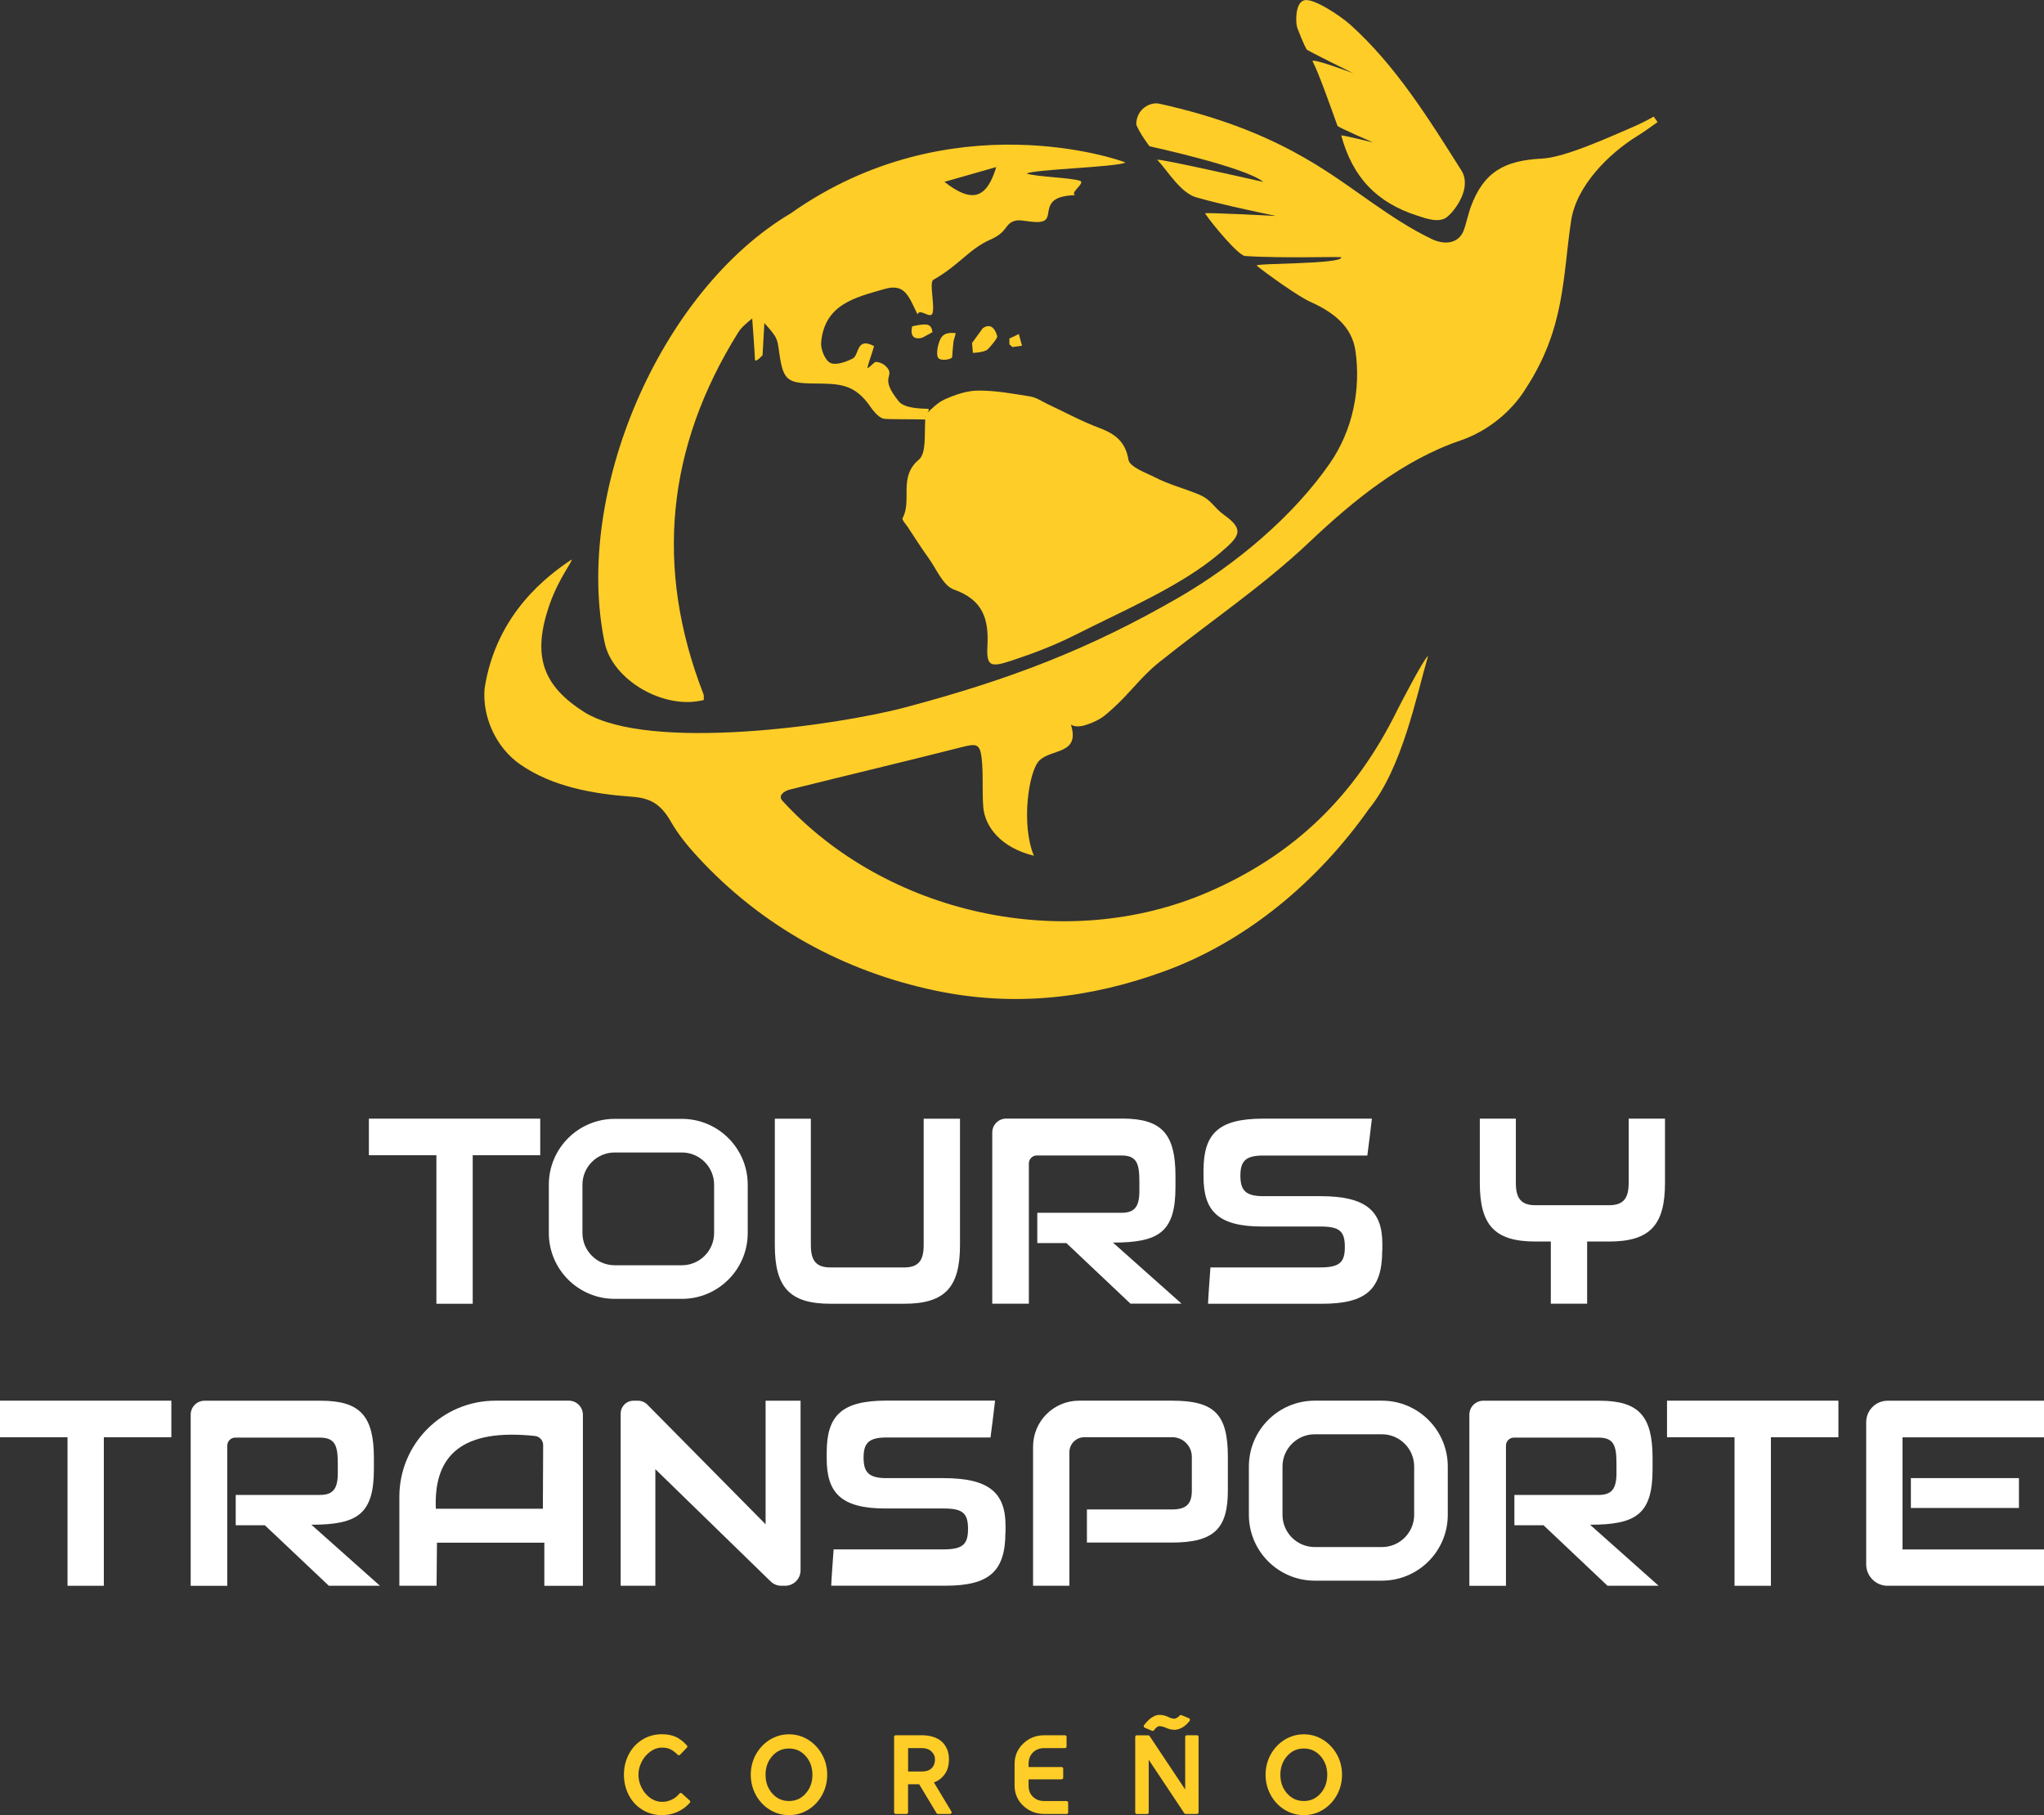<?xml version="1.0" encoding="UTF-8"?>
<svg id="Layer_2" xmlns="http://www.w3.org/2000/svg" viewBox="0 0 363.6 322.9">
  <rect x="0" y="0" width="363.6" height="322.9" fill="#333333" stroke="none"/>
  <defs>
    <style>
      .cls-1 {
        fill: #fff;
      }

      .cls-2 {
        fill: #ffcd27;
      }
    </style>
  </defs>
  <g id="Capa_1">
    <g>
      <path class="cls-1" d="M77.63,231.93v-26.42h-12.01v-6.51h30.48v6.51h-12.01v26.42h-6.46Z"/>
      <path class="cls-1" d="M147.74,231.93c-7.32,0-9.91-2.97-9.91-10.43v-22.49h6.41v22.49c0,2.78.96,3.97,3.49,3.97h13.09c2.54,0,3.49-1.2,3.49-3.97v-22.49h6.46v22.49c0,7.47-2.63,10.43-9.95,10.43h-13.09Z"/>
      <path class="cls-1" d="M184.51,215.75h14.96c2.3,0,3.21-1,3.21-3.88v-1.58c0-3.21-.38-4.74-3.21-4.74h-15.03c-.79,0-1.42.64-1.42,1.42v24.95h-6.51v-30.46c0-1.36,1.11-2.47,2.47-2.47h20.69c6.99,0,9.43,2.73,9.43,10.19v2.01c0,8.04-2.99,9.86-11.12,9.86l12.2,10.86h-9.09l-11.39-10.77h-5.18v-5.41Z"/>
      <path class="cls-1" d="M41.92,265.94h14.96c2.3,0,3.21-1,3.21-3.88v-1.58c0-3.21-.38-4.74-3.21-4.74h-15.03c-.79,0-1.42.64-1.42,1.42v24.95h-6.51v-30.46c0-1.36,1.11-2.47,2.47-2.47h20.69c6.99,0,9.43,2.73,9.43,10.19v2.01c0,8.04-2.99,9.86-11.12,9.86l12.2,10.86h-9.09l-11.39-10.77h-5.18v-5.41Z"/>
      <path class="cls-1" d="M269.38,265.94h14.96c2.3,0,3.21-1,3.21-3.88v-1.58c0-3.21-.38-4.74-3.21-4.74h-15.03c-.79,0-1.42.64-1.42,1.42v24.95h-6.51v-30.46c0-1.36,1.11-2.47,2.47-2.47h20.69c6.99,0,9.43,2.73,9.43,10.19v2.01c0,8.04-2.99,9.86-11.12,9.86l12.2,10.86h-9.09l-11.39-10.77h-5.18v-5.41Z"/>
      <path class="cls-1" d="M245.88,222.41c0,6.99-2.87,9.52-10.72,9.52h-20.27c.1-2.15.29-4.31.43-6.46h19.41c3.49,0,4.5-.81,4.5-3.64s-.96-3.64-4.35-3.64h-10.36c-7.9,0-10.43-2.82-10.43-8.85v-1.1c0-6.56,2.63-9.24,10.62-9.24h19.33c-.24,2.2-.53,4.36-.81,6.56h-18.51c-3.16,0-4.07,1-4.07,3.59s.91,3.64,4.07,3.64h10.17c8.18,0,11.01,2.68,11.01,8.47v1.15Z"/>
      <path class="cls-1" d="M178.85,272.57c0,6.99-2.87,9.52-10.72,9.52h-20.27c.1-2.15.29-4.31.43-6.46h19.41c3.49,0,4.5-.81,4.5-3.64s-.96-3.64-4.35-3.64h-10.36c-7.9,0-10.43-2.82-10.43-8.85v-1.1c0-6.56,2.63-9.24,10.62-9.24h19.33c-.24,2.2-.53,4.36-.81,6.56h-18.51c-3.16,0-4.07,1-4.07,3.59s.91,3.64,4.07,3.64h10.17c8.18,0,11.01,2.68,11.01,8.47v1.15Z"/>
      <path class="cls-1" d="M289.72,199v11.43c0,2.78-.96,3.97-3.49,3.97h-13.09c-2.54,0-3.49-1.2-3.49-3.97v-11.43h-6.41v11.43c0,7.47,2.58,10.43,9.91,10.43h2.72v11.06h6.46v-11.06h3.9c7.32,0,9.95-2.97,9.95-10.43v-11.43h-6.46Z"/>
      <path class="cls-1" d="M12.01,282.1v-26.42H0v-6.51h30.48v6.51h-12.01v26.42h-6.46Z"/>
      <path class="cls-1" d="M96.83,282.1v-7.66h-19.1l-.07,7.66h-6.62v-15.84c0-9.44,7.65-17.09,17.09-17.09h13.05c1.38,0,2.51,1.12,2.51,2.51v30.42h-6.85ZM95.16,255.45c-12.87-1.36-18.04,3.35-17.63,12.94h19.04s.05-11.32.05-11.32c0-.83-.63-1.53-1.46-1.62Z"/>
      <path class="cls-1" d="M137.02,281.26l-20.44-19.9v20.74h-6.17v-30.65c0-1.26,1.02-2.27,2.27-2.27h.84c.6,0,1.18.24,1.6.66l21.07,21.32v-21.98h6.22v30.17c0,1.52-1.23,2.75-2.75,2.75h-.66c-.75,0-1.46-.3-1.98-.84Z"/>
      <path class="cls-1" d="M190.23,282.1h-6.46v-24.75c0-4.52,3.66-8.18,8.18-8.18h16.52c7.56,0,9.95,2.39,9.95,10v5.96c0,6.75-2.39,9.28-9.95,9.28h-15.12v-5.89h15.12c2.58,0,3.54-1,3.54-3.35v-6.01c0-1.93-1.56-3.49-3.49-3.49h-15.62c-1.47,0-2.67,1.19-2.67,2.67v23.75Z"/>
      <path class="cls-1" d="M308.55,282.1v-26.42h-12.01v-6.51h30.49v6.51h-12.01v26.42h-6.46Z"/>
      <path class="cls-1" d="M338.43,275.64h25.17v6.46h-27.82c-2.11,0-3.81-1.71-3.81-3.81v-25.3c0-2.11,1.71-3.81,3.81-3.81h27.82v6.51h-25.17v19.96ZM339.92,262.95h19.22v5.31h-19.22v-5.31Z"/>
      <path class="cls-1" d="M121.3,231.06h-11.96c-6.46,0-11.71-5.25-11.71-11.71v-8.6c0-6.46,5.25-11.71,11.71-11.71h11.96c6.46,0,11.71,5.25,11.71,11.71v8.6c0,6.46-5.25,11.71-11.71,11.71ZM109.34,205.02c-3.16,0-5.73,2.57-5.73,5.73v8.6c0,3.16,2.57,5.73,5.73,5.73h11.96c3.16,0,5.73-2.57,5.73-5.73v-8.6c0-3.16-2.57-5.73-5.73-5.73h-11.96Z"/>
      <path class="cls-1" d="M245.83,281.19h-11.96c-6.46,0-11.71-5.25-11.71-11.71v-8.6c0-6.46,5.25-11.71,11.71-11.71h11.96c6.46,0,11.71,5.25,11.71,11.71v8.6c0,6.46-5.25,11.71-11.71,11.71ZM233.87,255.15c-3.16,0-5.73,2.57-5.73,5.73v8.6c0,3.16,2.57,5.73,5.73,5.73h11.96c3.16,0,5.73-2.57,5.73-5.73v-8.6c0-3.16-2.57-5.73-5.73-5.73h-11.96Z"/>
    </g>
    <g>
      <g>
        <path class="cls-2" d="M117.76,308.79c.92,0,1.71.15,2.36.45.65.3,1.27.78,1.86,1.45l-1.23,1.27c-.47-.46-.93-.8-1.36-1.03-.44-.22-.98-.34-1.63-.34-.81,0-1.56.25-2.26.76-.7.51-1.24,1.15-1.63,1.93s-.59,1.59-.59,2.42.19,1.64.59,2.43.93,1.43,1.63,1.93c.7.5,1.45.75,2.26.75.64,0,1.25-.14,1.84-.42.59-.28,1.08-.67,1.48-1.17l1.42,1.29c-.59.67-1.29,1.18-2.1,1.56-.81.37-1.69.56-2.64.56-1.24,0-2.36-.31-3.36-.93-1-.62-1.77-1.46-2.31-2.51-.54-1.05-.82-2.2-.82-3.47s.27-2.42.82-3.48c.54-1.06,1.32-1.9,2.31-2.52,1-.62,2.12-.93,3.36-.93Z"/>
        <path class="cls-2" d="M117.76,322.9c-1.29,0-2.47-.33-3.51-.97-1.04-.64-1.85-1.52-2.41-2.62-.56-1.08-.85-2.29-.85-3.6s.29-2.51.85-3.6c.56-1.1,1.38-1.98,2.41-2.63,1.04-.65,2.22-.97,3.51-.97.96,0,1.79.16,2.48.48.69.32,1.34.83,1.96,1.52.1.11.09.28,0,.38l-1.23,1.27c-.05.05-.12.08-.2.09-.05,0-.15-.03-.2-.08-.45-.44-.89-.77-1.3-.98-.39-.2-.9-.3-1.5-.3-.74,0-1.45.24-2.09.71-.66.48-1.18,1.09-1.55,1.83-.37.74-.56,1.51-.56,2.29s.19,1.56.56,2.3c.37.74.89,1.36,1.54,1.83,1.16.83,2.59.89,3.82.3.55-.26,1.01-.63,1.38-1.09.05-.06.12-.1.2-.11.08,0,.15.02.21.07l1.42,1.29c.11.1.12.28.02.39-.61.69-1.35,1.24-2.2,1.62-.85.39-1.77.58-2.76.58ZM117.76,309.07c-1.18,0-2.26.3-3.21.89-.95.59-1.69,1.4-2.21,2.41-.52,1.01-.79,2.14-.79,3.35s.26,2.33.79,3.34c.52,1,1.26,1.81,2.21,2.4.95.59,2.03.89,3.21.89.9,0,1.75-.18,2.52-.53.69-.31,1.3-.75,1.82-1.28l-1-.9c-.39.43-.85.77-1.38,1.02-1.41.68-3.06.6-4.38-.35-.73-.52-1.31-1.21-1.72-2.03-.41-.82-.61-1.68-.61-2.55s.21-1.73.62-2.55c.41-.82.99-1.5,1.72-2.03.74-.54,1.56-.81,2.42-.81.69,0,1.29.12,1.76.37.39.2.81.5,1.23.88l.85-.88c-.51-.54-1.04-.94-1.59-1.19-.61-.28-1.37-.43-2.24-.43Z"/>
      </g>
      <g>
        <path class="cls-2" d="M137.06,309.73c1-.63,2.1-.94,3.28-.94s2.28.31,3.28.94,1.8,1.47,2.37,2.53c.58,1.06.86,2.21.86,3.45s-.29,2.39-.86,3.46c-.58,1.06-1.37,1.9-2.37,2.53s-2.1.93-3.28.93-2.28-.31-3.28-.93-1.8-1.46-2.37-2.53c-.58-1.06-.86-2.21-.86-3.46s.29-2.39.86-3.45c.58-1.06,1.37-1.9,2.37-2.53ZM143.52,312.19c-.85-.95-1.91-1.42-3.17-1.42s-2.32.47-3.17,1.42c-.85.95-1.28,2.12-1.28,3.52s.43,2.58,1.28,3.52c.85.95,1.91,1.42,3.17,1.42s2.32-.47,3.17-1.42c.85-.95,1.28-2.12,1.28-3.52s-.43-2.58-1.28-3.52Z"/>
        <path class="cls-2" d="M140.35,322.9c-1.23,0-2.39-.33-3.43-.97-1.04-.64-1.87-1.53-2.47-2.63-.6-1.1-.9-2.31-.9-3.59s.3-2.49.9-3.58c.6-1.09,1.43-1.98,2.47-2.63,1.05-.65,2.2-.98,3.43-.98s2.39.33,3.43.98c1.04.65,1.87,1.54,2.47,2.63.6,1.09.9,2.3.9,3.58s-.3,2.49-.9,3.59c-.6,1.1-1.43,1.99-2.47,2.63-1.05.65-2.2.97-3.43.97ZM140.35,309.07c-1.13,0-2.18.3-3.14.9-.96.6-1.72,1.41-2.27,2.42-.55,1.01-.83,2.12-.83,3.31s.28,2.31.83,3.32c.55,1.01,1.31,1.83,2.27,2.42.96.59,2.01.89,3.14.89s2.18-.3,3.14-.89c.96-.59,1.72-1.41,2.27-2.42.55-1.02.83-2.13.83-3.32s-.28-2.3-.83-3.31c-.55-1.01-1.32-1.82-2.27-2.42-.96-.6-2.01-.9-3.13-.9ZM140.35,320.94c-1.34,0-2.48-.51-3.38-1.51-.89-1-1.35-2.24-1.35-3.71s.45-2.72,1.35-3.71c.9-1,2.04-1.51,3.38-1.51s2.47.51,3.38,1.51c.9,1,1.35,2.24,1.35,3.71s-.45,2.72-1.35,3.71c-.9,1-2.04,1.51-3.38,1.51ZM140.35,311.05c-1.19,0-2.16.43-2.96,1.33-.8.89-1.21,2.01-1.21,3.34s.41,2.45,1.21,3.34c.8.89,1.77,1.33,2.96,1.33s2.16-.43,2.96-1.33c.8-.89,1.21-2.01,1.21-3.34s-.41-2.45-1.21-3.34c-.8-.89-1.77-1.33-2.96-1.33Z"/>
      </g>
      <g>
        <path class="cls-2" d="M159.33,308.97h4.67c.68,0,1.29.08,1.82.25.54.17.97.38,1.31.64.33.26.61.57.83.93.22.36.37.71.45,1.07s.12.72.12,1.1c0,.58-.08,1.11-.25,1.61-.17.5-.47.97-.9,1.4s-.99.75-1.67.94l3.3,5.49h-2.17l-3.17-5.28h-2.42v5.28h-1.92v-13.44ZM164,310.7h-2.75v4.72h2.75c.82,0,1.46-.22,1.91-.66.45-.44.68-1.04.68-1.8,0-.61-.24-1.15-.71-1.59-.47-.45-1.1-.67-1.88-.67Z"/>
        <path class="cls-2" d="M169.01,322.69h-2.17c-.1,0-.19-.05-.24-.14l-3.09-5.14h-1.98v5c0,.15-.13.28-.28.28h-1.92c-.15,0-.28-.13-.28-.28v-13.44c0-.15.13-.28.28-.28h4.67c.7,0,1.35.09,1.91.26.57.18,1.04.41,1.4.69.36.28.66.62.89,1.01.23.38.4.77.48,1.15.09.37.13.76.13,1.17,0,.6-.09,1.18-.26,1.7-.18.54-.51,1.05-.97,1.51-.39.39-.88.69-1.45.9l3.12,5.19c.05.09.05.19,0,.28-.05.09-.14.14-.24.14ZM167,322.13h1.51l-3.05-5.07c-.05-.08-.05-.17-.02-.25.03-.08.1-.14.18-.17.63-.18,1.15-.47,1.55-.87.4-.4.68-.84.83-1.29.16-.47.24-.98.24-1.52,0-.36-.04-.71-.12-1.04-.08-.32-.22-.65-.42-.99-.2-.33-.45-.62-.76-.86-.31-.24-.71-.44-1.22-.6-.51-.16-1.09-.24-1.74-.24h-4.39v12.88h1.36v-5c0-.15.13-.28.28-.28h2.42c.1,0,.19.05.24.14l3.09,5.14ZM164,315.7h-2.75c-.15,0-.28-.13-.28-.28v-4.72c0-.15.13-.28.28-.28h2.75c.85,0,1.55.25,2.07.75.53.5.8,1.11.8,1.8,0,.83-.26,1.5-.77,2-.51.49-1.22.74-2.11.74ZM161.53,315.14h2.47c.75,0,1.31-.19,1.72-.58.4-.39.6-.91.6-1.59,0-.54-.2-.99-.62-1.39-.42-.4-.98-.6-1.69-.6h-2.47v4.16Z"/>
      </g>
      <g>
        <path class="cls-2" d="M185.75,308.97h3.69v1.73h-3.69c-.91,0-1.65.29-2.22.86-.57.58-.85,1.32-.85,2.23v.83h6.16v1.63h-6.16v1.38c0,.91.28,1.64.85,2.2.57.56,1.31.84,2.22.84h3.97v1.75h-3.97c-1.38,0-2.56-.46-3.53-1.37-.97-.92-1.46-2.05-1.46-3.41v-3.84c0-1.36.49-2.5,1.46-3.43.97-.93,2.15-1.39,3.53-1.39Z"/>
        <path class="cls-2" d="M189.73,322.69h-3.97c-1.45,0-2.7-.49-3.73-1.45-1.03-.97-1.55-2.18-1.55-3.61v-3.84c0-1.43.52-2.65,1.55-3.63,1.02-.98,2.28-1.47,3.73-1.47h3.69c.15,0,.28.13.28.28v1.73c0,.15-.13.28-.28.28h-3.69c-.84,0-1.5.26-2.02.78-.52.53-.77,1.19-.77,2.03v.55h5.88c.15,0,.28.13.28.28v1.63c0,.15-.13.28-.28.28h-5.88v1.1c0,.84.25,1.49.77,2,.52.51,1.18.76,2.02.76h3.97c.15,0,.28.13.28.28v1.75c0,.15-.13.28-.28.28ZM185.75,309.25c-1.3,0-2.43.44-3.34,1.32-.92.88-1.37,1.94-1.37,3.22v3.84c0,1.29.45,2.34,1.37,3.2.92.86,2.04,1.3,3.34,1.3h3.69v-1.19h-3.69c-.98,0-1.79-.31-2.41-.92-.62-.61-.94-1.42-.94-2.4v-1.38c0-.15.13-.28.28-.28h5.88v-1.07h-5.88c-.15,0-.28-.13-.28-.28v-.83c0-.98.31-1.8.94-2.42.62-.63,1.43-.95,2.42-.95h3.41v-1.17h-3.41Z"/>
      </g>
      <g>
        <path class="cls-2" d="M202.21,308.97h2.04l6.86,10.29v-10.29h1.82v13.44h-2.02l-6.86-10.29v10.29h-1.84v-13.44ZM210.06,305.38l1.34.56s-.07.09-.12.16-.17.19-.35.37c-.17.17-.35.32-.53.45-.18.13-.41.25-.68.36s-.54.16-.8.16h-.06c-.46-.01-.92-.12-1.37-.34-.45-.21-.89-.32-1.32-.32-.17,0-.35.07-.54.22s-.34.29-.44.43l-.15.21-1.32-.56s.07-.1.12-.17c.06-.08.18-.22.36-.42.19-.2.37-.38.56-.53.19-.15.41-.28.68-.41.27-.13.53-.19.79-.19h.04c.47,0,.94.11,1.4.34s.87.34,1.23.34c.17,0,.35-.05.54-.16.19-.11.35-.21.46-.32l.15-.17Z"/>
        <path class="cls-2" d="M212.93,322.69h-2.02c-.09,0-.18-.05-.23-.12l-6.34-9.52v9.37c0,.15-.13.28-.28.28h-1.84c-.15,0-.28-.13-.28-.28v-13.44c0-.15.13-.28.28-.28h2.04c.09,0,.18.05.23.12l6.34,9.52v-9.37c0-.15.13-.28.28-.28h1.82c.15,0,.28.13.28.28v13.44c0,.15-.13.28-.28.28ZM211.06,322.13h1.59v-12.88h-1.26v10.01c0,.12-.08.23-.2.27-.12.04-.25-.01-.31-.11l-6.77-10.17h-1.6v12.88h1.28v-10.01c0-.12.08-.23.2-.27.12-.04.25.01.31.11l6.77,10.17ZM205.05,307.92s-.07,0-.11-.02l-1.32-.56c-.08-.03-.14-.1-.16-.18s-.01-.17.04-.24c.03-.04.07-.1.13-.18s.19-.23.38-.44c.19-.21.39-.4.59-.56.2-.16.45-.31.73-.45.31-.15.61-.22.91-.22.55,0,1.07.12,1.56.36.42.2.79.31,1.11.31.12,0,.25-.04.4-.13.17-.1.31-.19.41-.28l.13-.15c.08-.09.21-.12.32-.07l1.34.56c.08.03.14.1.16.18.02.08.01.17-.03.24-.03.04-.08.11-.14.19-.06.07-.18.2-.36.39-.18.18-.37.34-.56.48-.2.14-.45.27-.74.39-.31.12-.61.18-.9.18-.56-.01-1.06-.14-1.55-.36-.42-.19-.82-.29-1.2-.29-.1,0-.23.06-.37.16-.17.13-.3.26-.39.37l-.15.21c-.05.07-.14.12-.23.12ZM204.17,306.97l.79.33.02-.03c.12-.16.29-.33.5-.49.24-.18.48-.28.71-.28.46,0,.94.12,1.43.34.42.19.84.3,1.26.31.27,0,.5-.05.74-.14.25-.1.46-.21.62-.32.17-.12.33-.26.49-.42.09-.09.16-.16.21-.22l-.81-.34-.02.02c-.15.14-.33.26-.53.38-.23.13-.46.2-.67.2-.4,0-.86-.12-1.35-.36-.67-.32-1.36-.44-1.98-.14-.25.12-.46.25-.63.38-.17.14-.35.31-.52.5-.11.12-.19.21-.25.29Z"/>
      </g>
      <g>
        <path class="cls-2" d="M228.64,309.73c1-.63,2.1-.94,3.28-.94s2.28.31,3.28.94,1.8,1.47,2.37,2.53c.58,1.06.86,2.21.86,3.45s-.29,2.39-.86,3.46c-.58,1.06-1.37,1.9-2.37,2.53s-2.1.93-3.28.93-2.28-.31-3.28-.93-1.8-1.46-2.37-2.53c-.58-1.06-.86-2.21-.86-3.46s.29-2.39.86-3.45c.58-1.06,1.37-1.9,2.37-2.53ZM235.1,312.19c-.85-.95-1.91-1.42-3.17-1.42s-2.32.47-3.17,1.42c-.85.95-1.28,2.12-1.28,3.52s.43,2.58,1.28,3.52c.85.95,1.91,1.42,3.17,1.42s2.32-.47,3.17-1.42c.85-.95,1.28-2.12,1.28-3.52s-.43-2.58-1.28-3.52Z"/>
        <path class="cls-2" d="M231.93,322.9c-1.23,0-2.39-.33-3.43-.97-1.04-.64-1.87-1.53-2.47-2.63-.6-1.1-.9-2.31-.9-3.59s.3-2.49.9-3.58c.6-1.09,1.43-1.98,2.47-2.63,1.05-.65,2.2-.98,3.43-.98s2.39.33,3.43.98c1.04.65,1.87,1.54,2.47,2.63.6,1.09.9,2.3.9,3.58s-.3,2.49-.9,3.59c-.6,1.1-1.43,1.99-2.47,2.63-1.05.65-2.2.97-3.43.97ZM231.93,309.07c-1.13,0-2.18.3-3.14.9-.96.6-1.72,1.41-2.27,2.42-.55,1.01-.83,2.12-.83,3.31s.28,2.31.83,3.32c.55,1.01,1.31,1.83,2.27,2.42.96.59,2.01.89,3.14.89s2.18-.3,3.14-.89c.96-.59,1.72-1.41,2.27-2.42.55-1.02.83-2.13.83-3.32s-.28-2.3-.83-3.31c-.55-1.01-1.32-1.82-2.27-2.42-.96-.6-2.01-.9-3.14-.9ZM231.93,320.94c-1.34,0-2.48-.51-3.38-1.51-.89-1-1.35-2.24-1.35-3.71s.45-2.72,1.35-3.71c.9-1,2.04-1.51,3.38-1.51s2.47.51,3.38,1.51c.89,1,1.35,2.24,1.35,3.71s-.45,2.72-1.35,3.71c-.9,1-2.04,1.51-3.38,1.51ZM231.93,311.05c-1.19,0-2.16.43-2.96,1.33-.8.89-1.21,2.01-1.21,3.34s.41,2.45,1.21,3.34c.8.89,1.77,1.33,2.96,1.33s2.16-.43,2.96-1.33c.8-.89,1.21-2.01,1.21-3.34s-.41-2.45-1.21-3.34c-.8-.89-1.77-1.33-2.96-1.33Z"/>
      </g>
    </g>
    <g>
      <path class="cls-2" d="M294.18,20.74c-1.11.63-2.47,1.32-3.63,1.82-4.05,1.73-12.08,5.44-16.23,5.65-6.69.34-10.4,2.33-12.73,8.7-.3.82-.92,3.37-1.25,4.17-.94,2.29-3.38,2.5-5.57,1.48-3.82-1.8-7.46-4.26-10.75-6.54-7.76-5.38-17.03-12.99-37.82-17.58-1.48-.33-4.05.83-4.08,3.71.62,1.6,2.36,3.87,2.36,3.87,0,0,17.12,3.71,20.23,6.34-1.92-.44-18.68-4.23-18.85-3.93,1.73,1.78,4.09,5.84,6.89,6.66,4.71,1.38,14.24,3.33,14.24,3.33,0,0-12.78-.68-12.63-.46,1.24,1.87,5.92,7.5,7.12,7.58,7,.46,17.06.05,17.1.24.24,1.25-15.6,1.01-15.03,1.48,1.81,1.47,7.4,5.48,9.53,6.43,4.23,1.89,7.4,4.44,8.03,8.69,1,6.8-.46,14.13-4.53,20.02-6.51,9.43-16.76,18-26.64,23.74-16.22,9.42-30.57,14.81-48.76,19.66-12.51,3.33-45.55,7.94-57.12.96-7.43-4.69-9.6-9.97-6.2-19.49,1.61-4.49,4.1-7.56,3.82-7.73-4.08,2.72-13.44,9.53-15.48,22.97-.42,5,2.02,10.46,6.29,13.44,5.81,4.06,13.17,5.29,19.9,5.78,3.37.24,5.17,1.34,6.96,4.45,1.29,2.25,2.98,4.32,4.74,6.23,11.29,12.27,25.83,20.35,42.3,23.81,14.04,2.95,27.49,1.39,40.73-3.44,14.78-5.39,27.38-16.1,36.35-28.81,5.98-7.31,8.49-20.17,10.57-27.3-.8.55-5.17,9.03-5.5,9.7-7.47,15.14-18.18,25.66-33.7,32.36-25.33,10.93-57.1,4.01-75.68-16.3-.77-.85.21-1.69,1.33-1.97,10.26-2.56,20.55-5,30.8-7.6,2.38-.6,3.01-.52,3.32,1.9.34,2.66.07,6.23.31,8.89.3,3.37,3.06,7.13,9,8.58-2.33-5.53-.94-15.03.95-16.92,2.14-2.14,7.27-1.07,5.65-6.33,0-.24.55.73,2.93-.11,2.38-.83,3.14-1.61,4.53-2.86,3.02-2.71,4.96-5.57,8.1-8.1,9-7.24,18.46-13.54,26.81-21.45,7.83-7.41,16.63-14.61,26.93-18.11,4.54-1.55,8.91-4.89,11.56-9.18,7.03-10.73,6.59-19.85,8.1-29.91.94-6.24,6.76-11.98,11.78-15.07,1.24-.76,2.41-1.64,3.6-2.47-.23-.32-.45-.65-.68-.97Z"/>
      <path class="cls-2" d="M125.2,124.5c-.02-.35.04-.74-.08-1.06-8.73-22.49-6.52-43.93,6.21-64.32.61-.97,1.58-1.71,2.5-2.49,0,.02-.01.04-.02.07,0,0,.48,6.41.48,7.21s1.36-.72,1.36-.72l.32-5.73c.67.74,1.33,1.48,1.87,2.31.52.78.62,1.89.76,2.87.7,5,1.38,5.54,6.22,5.58,4.54.04,7.25.03,10.12,4.29.15.22,1.18,1.66,2.17,1.96.55.17,5.83.08,7.48.16-.17,2.8.21,6.01-1.16,7.16-3.67,3.09-1.13,7.21-2.88,10.39-.15.28.59,1.06.94,1.59,1.21,1.84,2.39,3.7,3.68,5.49,1.43,1.98,2.59,4.94,4.53,5.62,5.16,1.83,6.21,5.24,5.95,10.05-.21,3.74.67,3.78,4.35,2.57,3.83-1.26,7.64-2.72,11.24-4.54,8.84-4.47,18.86-8.71,25.67-14.49,3.48-2.96,4.66-4.14.86-6.85-1.93-1.38-2.23-2.68-4.43-3.62-2.63-1.11-5.46-1.81-7.97-3.13-1.19-.62-4.42-1.77-4.63-3.07-.52-3.2-2.36-4.62-5.18-5.67-3.14-1.17-6.11-2.8-9.15-4.22-1.04-.49-2.05-1.2-3.14-1.38-3.06-.5-6.15-1.06-9.23-1.05-2.01,0-4.12.73-5.99,1.57-1.28.57-2.32,1.69-3.08,2.37.24-.38.43-.69.01-.7-2.68-.05-4.37-.42-5.1-1.32-3.54-4.37-.73-4.34-2.04-5.96-.46-.57-1.09-.97-1.99-1.06-.36-.04-1.13,1.05-1.57,1.09.48-1.83.82-2.45,1.2-3.9-3.19-1.71-2.61,1.61-3.79,2.21-1.21.61-3.02,1.26-4,.77-.94-.47-1.73-2.44-1.62-3.66.63-6.75,6-7.96,11.27-9.48,3.66-1.05,4.28,1.29,5.88,4.52.36-1.18,2.24.84,2.64-.16.49-1.21-.61-5.55.16-5.99,4.61-2.61,6.44-5.54,10.12-7.14,3.25-1.41,2.51-2.9,4.53-3.39,1.17-.29,3.78.69,5.09,0,1.62-.86-.85-4.38,5.52-4.53-1.08-.39,1.86-2.18.85-2.55-1.57-.57-7.9-.72-9.49-1.3,1.27-.75,16.19-1.15,17.55-1.96-.85-.44-31.11-11.03-59.54,9.05-23.2,13.76-38.67,49.71-33.09,76.37,1.4,6.68,10.59,12.02,17.65,10.19ZM164.64,73.97c-.01.13-.02.26-.03.39-.04-.11-.02-.25.03-.39ZM177.22,29.72c-1.71,5.65-4.32,6.47-9.22,2.63,3.38-.97,6.02-1.72,9.22-2.63Z"/>
      <path class="cls-2" d="M232.43,8.79c.12.22,8.29,4.24,8.29,4.24,0,0-7.62-2.87-7.22-2.1,1.12,2.13,3.2,8.07,4.42,11.46.09.25,6.32,2.95,6.32,2.95,0,0-5.69-1.4-5.65-1.23,2.03,7.45,6.33,11.96,13.56,14.26,1.33.42,3.78,1.4,5.25.24,1.47-1.16,4.48-5.24,2.56-8.29-5.79-9.17-11.69-18.69-19.8-25.96-1.63-1.46-6.49-4.76-8.16-4.31-1.67.45-1.55,4.12-1.21,4.97.49,1.23,1.01,2.62,1.64,3.78Z"/>
      <path class="cls-2" d="M165.14,57.82c-.72-.32-2.88.24-2.88.24-.64,2.88,1.84,2,1.84,2l1.76-.96s0-.96-.72-1.28Z"/>
      <path class="cls-2" d="M167.38,60.14c-.48.8-.96,2.88-.48,3.53.48.64,2.48.24,2.48-.16s.24-2.8.24-2.8l.4-1.44c-1.36-.16-2.16.08-2.64.88Z"/>
      <path class="cls-2" d="M174.83,58.38l-1.92,2.64.16,1.76s2.08-.08,2.64-.64,1.76-2,1.68-2.32c-.08-.32-.72-2.72-2.56-1.44Z"/>
      <polygon class="cls-2" points="179.56 61.26 180.12 61.74 181.8 61.5 181.24 59.42 179.56 60.22 179.56 61.26"/>
    </g>
  </g>
</svg>
